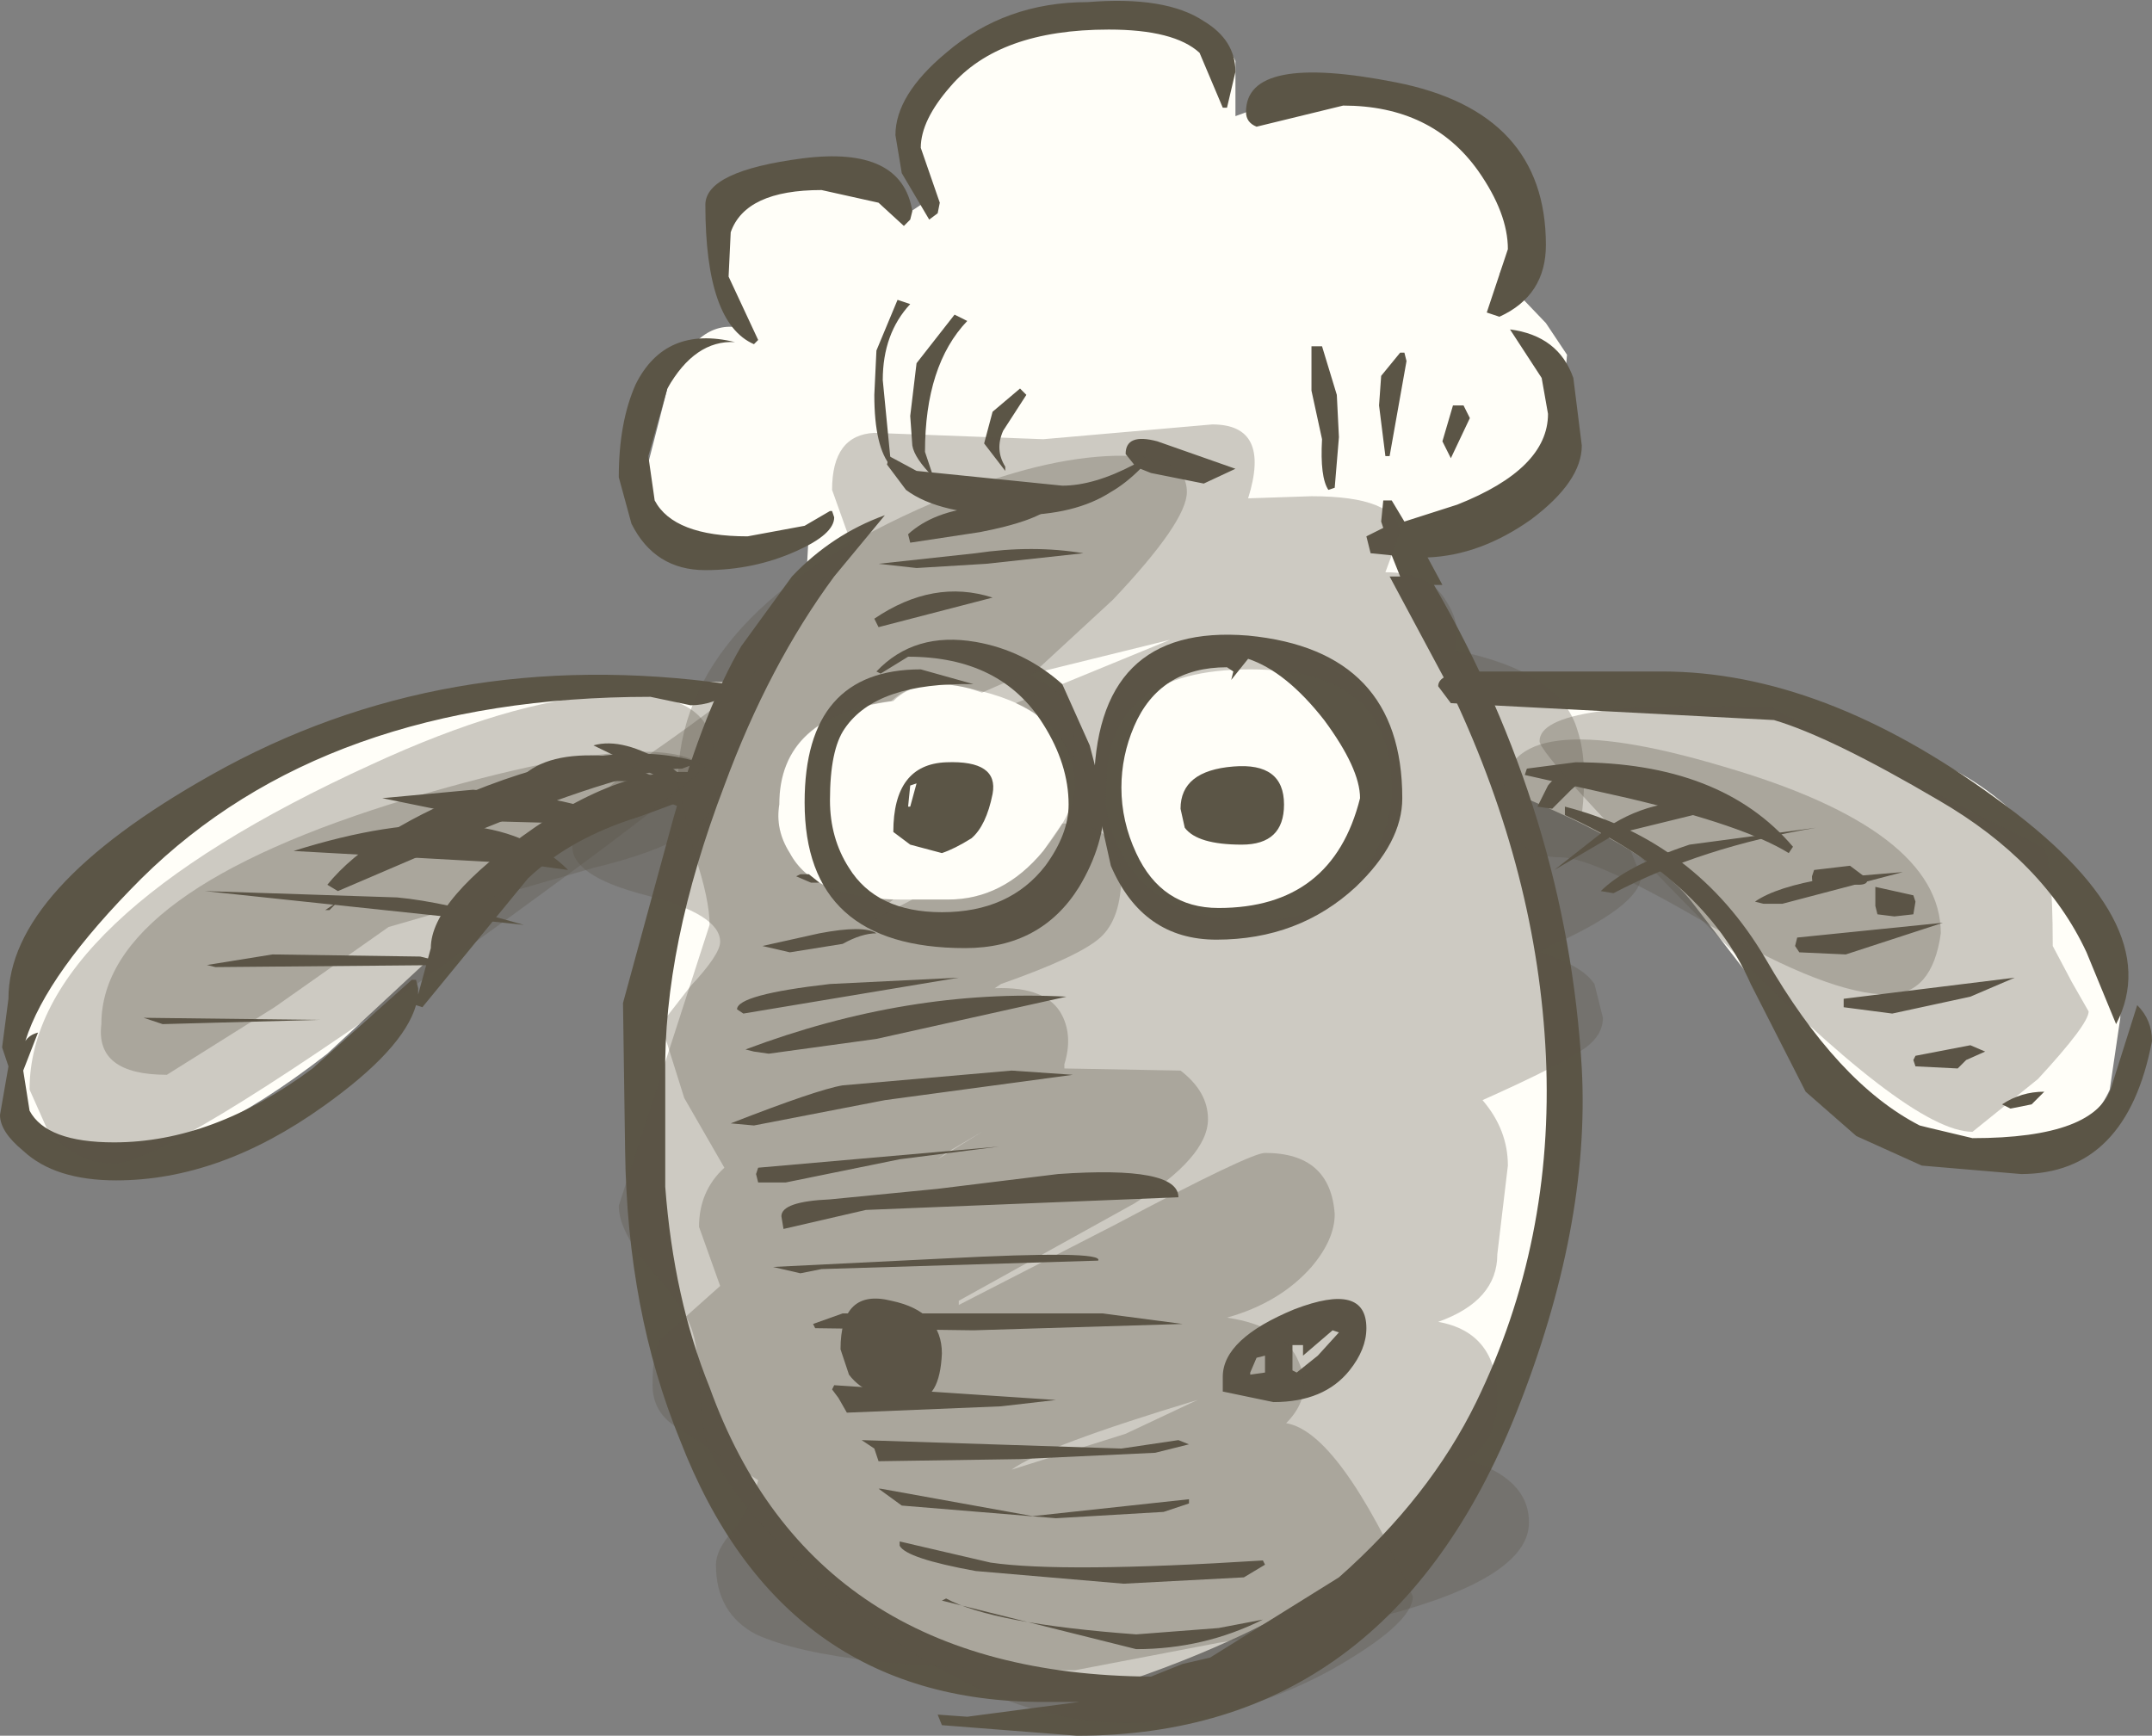 <?xml version="1.0" encoding="UTF-8" standalone="no"?>
<svg xmlns:xlink="http://www.w3.org/1999/xlink" height="41.1px" width="50.95px" xmlns="http://www.w3.org/2000/svg">
  <rect width="100%" height="100%" fill="#808080" stroke="none"/>
  <g transform="matrix(1.0, 0.0, 0.0, 1.0, 25.45, 20.55)">
    <path d="M3.8 -19.1 L3.8 -17.8 4.9 -18.2 6.5 -18.4 Q9.0 -18.4 10.0 -16.8 L10.5 -15.15 10.05 -14.05 11.15 -12.9 11.65 -12.15 11.6 -11.55 Q11.6 -10.7 11.1 -9.8 10.55 -8.9 9.75 -8.35 L8.65 -7.95 7.45 -7.7 7.95 -6.9 9.1 -4.6 11.0 -4.15 11.4 -4.25 12.6 -4.4 14.8 -4.0 16.7 -3.65 Q17.25 -3.65 17.85 -3.05 21.05 -3.0 23.15 -0.3 24.75 1.8 24.75 3.55 L24.5 5.25 Q23.9 6.6 21.95 6.6 19.55 6.6 17.3 4.3 L14.6 0.8 Q13.6 -0.5 10.05 -1.9 L9.95 -1.9 11.05 1.55 Q11.35 2.5 11.35 4.7 11.35 10.15 10.25 12.5 8.15 16.9 1.25 19.25 L-1.5 19.25 Q-7.1 18.4 -9.0 12.9 -10.0 10.0 -10.0 4.4 -10.0 2.9 -9.15 -0.35 L-8.65 -2.05 -11.4 -1.05 Q-12.6 -0.35 -14.9 1.8 L-17.7 4.4 Q-20.85 6.85 -23.0 6.85 -24.8 6.85 -25.2 5.9 L-25.25 4.95 Q-25.25 1.95 -22.35 -0.4 -18.6 -3.35 -10.9 -4.45 L-8.25 -4.4 -7.85 -4.3 -7.65 -4.75 -6.3 -6.95 -6.35 -7.05 -6.3 -7.95 -8.0 -7.75 Q-9.8 -7.75 -10.15 -8.55 L-10.15 -9.4 -9.65 -11.35 Q-9.0 -12.95 -8.0 -12.8 L-8.5 -14.8 -8.2 -15.7 Q-7.55 -16.25 -5.7 -16.25 -4.55 -16.25 -4.15 -15.9 L-3.95 -15.5 -3.5 -15.8 -3.75 -17.2 Q-3.75 -18.15 -2.8 -18.9 -1.5 -19.9 1.1 -19.9 3.5 -19.9 3.8 -19.1" fill="#fffef8" fill-rule="evenodd" stroke="none"/>
    <path d="M-25.4 4.25 L-25.25 3.1 Q-25.25 0.5 -20.45 -2.2 -14.95 -5.3 -8.2 -4.35 L-8.1 -4.2 Q-8.55 -3.85 -9.1 -3.85 L-10.05 -4.05 Q-17.75 -4.05 -22.1 0.25 -24.35 2.5 -24.85 4.1 -24.75 3.95 -24.55 3.9 L-24.9 4.8 -24.75 5.75 Q-24.35 6.5 -22.75 6.5 -20.4 6.5 -18.05 4.75 L-15.7 2.65 -15.6 2.65 -15.55 2.85 -15.55 3.0 -15.25 1.9 Q-15.25 0.75 -12.8 -0.95 -10.15 -2.75 -8.25 -2.1 -8.65 -1.8 -10.35 -1.2 -11.95 -0.7 -12.95 0.25 L-15.45 3.3 -15.6 3.25 Q-15.9 4.3 -17.8 5.65 -20.25 7.4 -22.7 7.4 -24.15 7.4 -24.9 6.7 -25.45 6.25 -25.45 5.85 L-25.25 4.7 -25.4 4.25 M-17.7 0.4 Q-16.65 -0.9 -13.9 -1.95 -10.85 -3.1 -8.9 -2.5 L-9.3 -2.35 Q-10.5 -2.35 -13.95 -0.95 L-17.45 0.55 -17.7 0.4 M-17.65 1.0 L-17.75 1.0 -17.45 0.8 -17.65 1.0 M5.6 -12.35 L5.85 -12.35 6.2 -11.2 6.25 -10.2 6.15 -9.0 6.0 -8.95 Q5.8 -9.25 5.85 -10.15 L5.6 -11.3 5.6 -12.35 M-1.3 -11.35 L-1.15 -11.2 -1.7 -10.35 Q-1.9 -9.9 -1.65 -9.5 L-1.65 -9.4 -2.15 -10.05 -1.95 -10.8 -1.3 -11.35 M-2.55 -12.95 Q-3.55 -11.9 -3.55 -9.85 L-3.35 -9.25 Q-3.8 -9.7 -3.85 -10.0 L-3.9 -10.7 -3.75 -11.95 -2.85 -13.1 -2.55 -12.95 M-3.9 -13.35 Q-4.55 -12.65 -4.55 -11.55 L-4.35 -9.5 Q-4.75 -9.95 -4.75 -11.2 L-4.7 -12.25 -4.2 -13.45 -3.9 -13.35 M7.85 -12.0 L7.45 -9.75 7.35 -9.75 7.2 -10.95 7.25 -11.65 7.7 -12.2 7.8 -12.2 7.85 -12.0 M8.7 -10.1 L8.95 -10.95 9.2 -10.95 9.35 -10.65 8.9 -9.7 8.7 -10.1 M9.35 -4.65 L13.9 -4.65 Q17.7 -4.65 21.8 -1.65 25.9 1.3 24.65 3.7 L23.95 2.0 Q22.95 -0.15 20.45 -1.6 17.9 -3.1 16.55 -3.5 L8.9 -3.9 8.6 -4.3 Q8.6 -4.6 9.35 -4.65 M11.6 -1.45 Q14.7 -0.65 16.35 2.15 18.05 5.1 20.0 6.1 L20.2 6.15 21.25 6.4 Q24.2 6.4 24.55 5.15 L25.15 3.25 Q25.5 3.6 25.5 4.1 24.9 7.25 22.4 7.25 L20.05 7.05 18.5 6.35 17.3 5.3 16.0 2.75 Q14.9 0.25 11.6 -1.25 L11.6 -1.45 M10.7 -2.35 L11.85 -2.5 Q15.3 -2.5 17.0 -0.5 L16.9 -0.35 Q15.85 -1.0 13.1 -1.65 L10.65 -2.2 10.7 -2.35 M17.5 0.05 L18.35 -0.05 18.75 0.25 Q18.8 0.4 18.55 0.4 L17.55 0.35 Q17.45 0.45 17.45 0.2 L17.5 0.05 M18.95 0.9 L18.95 0.45 19.85 0.65 19.9 0.8 19.85 1.1 19.4 1.15 19.0 1.1 18.95 0.9 M6.1 10.95 L5.4 11.55 5.4 11.3 5.15 11.3 5.15 11.9 5.25 11.95 5.75 11.55 6.25 11.0 6.1 10.95 M4.3 11.6 L4.15 11.95 4.15 12.0 4.5 11.95 4.5 11.55 4.3 11.6 M4.7 12.65 L3.5 12.4 3.5 12.05 Q3.5 11.15 5.2 10.45 6.9 9.8 6.9 10.9 6.9 11.4 6.5 11.9 5.9 12.65 4.7 12.65 M-5.35 12.0 L-5.55 11.4 Q-5.55 9.95 -4.35 10.25 -3.15 10.5 -3.15 11.5 -3.2 12.6 -3.8 12.6 -4.9 12.6 -5.35 12.0" fill="#5b5546" fill-rule="evenodd" stroke="none"/>
    <path d="M-4.25 -17.35 Q-4.25 -18.3 -3.05 -19.3 -1.65 -20.5 0.3 -20.5 2.15 -20.65 3.05 -20.05 3.8 -19.6 3.8 -18.85 L3.6 -18.0 3.5 -18.0 2.95 -19.3 Q2.35 -19.85 0.8 -19.85 -1.8 -19.85 -2.95 -18.5 -3.65 -17.7 -3.65 -17.05 L-3.2 -15.75 -3.25 -15.5 -3.45 -15.35 -4.1 -16.45 -4.25 -17.35 M-4.05 -15.2 L-4.65 -15.75 -6.0 -16.05 Q-7.8 -16.05 -8.15 -15.05 L-8.2 -14.0 -7.85 -13.25 -7.5 -12.5 -7.6 -12.4 Q-8.75 -12.9 -8.75 -15.7 -8.75 -16.5 -6.45 -16.8 -4.1 -17.1 -3.85 -15.55 L-3.9 -15.35 -4.05 -15.2 M4.3 -17.55 Q4.05 -17.65 4.05 -17.9 4.05 -19.3 7.6 -18.6 11.15 -17.9 11.15 -14.75 11.15 -13.55 10.05 -13.05 L9.75 -13.15 10.25 -14.65 Q10.25 -15.5 9.55 -16.5 8.45 -18.05 6.35 -18.05 L4.3 -17.55 M1.8 -9.35 L1.55 -9.45 Q1.2 -9.1 0.85 -8.9 0.0 -8.35 -1.4 -8.35 -3.2 -8.35 -4.0 -8.95 L-4.45 -9.55 -4.4 -9.75 -3.75 -9.4 -0.3 -9.05 Q0.45 -9.05 1.4 -9.55 L1.2 -9.8 Q1.2 -10.3 1.95 -10.1 L3.8 -9.45 3.05 -9.1 1.8 -9.35 M-10.4 -11.45 Q-9.7 -12.85 -8.05 -12.45 -9.0 -12.5 -9.65 -11.35 L-10.1 -9.75 -9.95 -8.7 Q-9.5 -7.85 -7.75 -7.85 L-6.4 -8.1 -5.8 -8.45 -5.75 -8.45 -5.7 -8.3 Q-5.7 -7.9 -6.6 -7.5 -7.6 -7.05 -8.75 -7.05 -9.95 -7.05 -10.5 -8.15 L-10.8 -9.25 Q-10.8 -10.55 -10.4 -11.45 M-5.7 -6.9 Q-7.25 -4.8 -8.3 -1.95 -9.75 1.85 -9.7 4.95 L-9.7 7.55 Q-9.5 10.2 -8.65 12.3 -6.2 19.1 1.8 19.15 L2.55 18.85 3.2 18.7 6.25 16.8 Q8.4 14.9 9.5 12.65 11.35 8.85 11.15 4.45 10.95 0.15 8.95 -4.1 L7.45 -6.9 7.7 -6.9 7.5 -7.4 7.0 -7.45 6.9 -7.85 7.3 -8.05 7.25 -8.2 7.3 -8.7 7.5 -8.7 7.8 -8.2 9.05 -8.6 Q11.2 -9.45 11.2 -10.75 L11.05 -11.6 10.3 -12.75 Q11.45 -12.6 11.8 -11.6 L12.0 -10.0 Q12.0 -9.15 10.8 -8.25 9.6 -7.4 8.35 -7.35 L8.7 -6.7 8.5 -6.7 Q11.65 -1.25 12.0 4.75 12.2 8.5 10.45 12.9 7.4 20.55 0.05 20.55 L-3.15 20.3 -3.25 20.05 -2.55 20.1 0.1 19.75 -0.75 19.75 Q-6.95 19.75 -9.35 13.55 -10.6 10.5 -10.65 6.7 L-10.7 3.2 -9.5 -1.2 Q-8.75 -3.8 -7.9 -5.25 L-6.7 -6.9 Q-5.75 -7.9 -4.5 -8.35 L-5.7 -6.9" fill="#5b5546" fill-rule="evenodd" stroke="none"/>
    <path d="M3.7 -4.45 L3.75 -4.65 3.6 -4.75 Q2.0 -4.75 1.4 -3.35 1.1 -2.65 1.1 -1.9 1.1 -1.1 1.45 -0.35 2.05 0.95 3.4 0.95 6.1 0.95 6.75 -1.65 6.75 -2.35 5.9 -3.5 5.0 -4.65 4.1 -4.95 L3.7 -4.45 M4.95 -1.5 Q4.95 -0.55 3.95 -0.55 2.9 -0.55 2.6 -0.95 L2.5 -1.4 Q2.5 -2.3 3.75 -2.4 4.95 -2.5 4.95 -1.5 M0.85 -0.05 L0.45 -1.85 Q0.45 -5.8 4.1 -5.5 7.75 -5.15 7.75 -1.65 7.75 -0.6 6.65 0.45 5.3 1.7 3.35 1.7 1.6 1.7 0.85 -0.05" fill="#5b5546" fill-rule="evenodd" stroke="none"/>
    <path d="M-0.3 -4.35 L0.35 -2.9 0.7 -1.55 Q0.7 -0.55 0.1 0.45 -0.8 1.9 -2.6 1.9 -6.4 1.9 -6.4 -1.55 -6.4 -4.7 -3.65 -4.7 L-2.4 -4.35 Q-4.7 -4.4 -5.45 -3.3 -5.8 -2.8 -5.8 -1.6 -5.8 -0.7 -5.35 0.0 -4.7 1.05 -3.15 1.05 -1.55 1.05 -0.7 -0.05 -0.15 -0.8 -0.15 -1.5 -0.15 -2.45 -0.75 -3.4 -1.75 -5.0 -3.95 -5.0 L-4.6 -4.6 -4.7 -4.65 Q-3.8 -5.6 -2.35 -5.35 -1.2 -5.15 -0.3 -4.35 M-4.3 -0.85 Q-4.3 -2.45 -3.05 -2.5 -1.8 -2.55 -1.95 -1.75 -2.1 -1.0 -2.45 -0.7 -2.85 -0.45 -3.15 -0.35 L-3.9 -0.55 -4.3 -0.85 M-3.95 -1.45 L-3.9 -1.45 -3.75 -2.0 -3.9 -1.95 -3.95 -1.45" fill="#5b5546" fill-rule="evenodd" stroke="none"/>
    <path d="M12.15 -2.2 L11.75 -1.85 11.3 -1.4 10.95 -1.45 11.2 -1.95 Q11.55 -2.4 12.15 -2.2 M15.45 -1.45 L12.8 -0.8 11.35 0.05 12.75 -1.05 Q14.0 -1.8 15.45 -1.45 M17.55 -0.95 Q14.85 -0.5 12.75 0.6 L12.45 0.55 Q13.05 -0.05 14.55 -0.55 L17.55 -0.95 M22.65 5.6 L22.15 5.7 21.95 5.6 Q22.4 5.3 22.95 5.3 L22.65 5.6 M21.55 4.35 L21.1 4.55 20.9 4.75 19.9 4.7 19.85 4.55 19.9 4.45 21.2 4.2 21.55 4.35 M21.2 3.05 L19.35 3.45 18.2 3.3 18.2 3.1 22.25 2.6 21.2 3.05 M19.6 0.1 L16.75 0.85 16.3 0.85 16.1 0.8 Q16.6 0.45 17.8 0.25 L19.6 0.1 M17.1 1.65 L20.55 1.3 18.25 2.05 17.15 2.0 17.05 1.85 17.1 1.65 M2.55 10.8 L-2.4 10.95 -6.15 10.9 -6.2 10.8 -5.5 10.55 0.65 10.55 2.55 10.8 M2.7 15.05 L2.1 15.25 -0.45 15.4 -4.1 15.1 -4.65 14.7 -4.6 14.7 -1.0 15.35 2.7 14.95 2.7 15.05 M2.45 13.55 L2.7 13.65 1.9 13.85 -1.3 14.0 -4.65 14.05 -4.75 13.75 -5.05 13.55 1.1 13.75 2.45 13.55 M4.0 16.8 L1.15 16.95 -2.35 16.65 Q-4.0 16.35 -4.15 16.05 L-4.15 15.95 -2.0 16.45 Q-0.3 16.7 4.45 16.4 L4.5 16.5 4.0 16.8 M4.45 17.8 Q3.05 18.5 1.45 18.5 L-3.15 17.35 -3.05 17.3 Q-1.95 17.9 1.45 18.15 L3.4 18.0 4.45 17.8 M-11.85 -1.05 L-13.7 -1.1 -16.4 -1.65 -14.25 -1.85 Q-11.2 -1.6 -11.05 -1.05 L-11.05 -0.95 Q-11.35 -1.05 -11.35 -1.1 L-11.85 -1.05 M-13.0 -2.1 L-13.1 -2.15 Q-12.5 -2.75 -11.1 -2.65 L-9.95 -2.15 Q-9.3 -1.85 -9.15 -1.5 L-9.2 -1.4 Q-9.65 -1.5 -10.5 -2.05 L-13.0 -2.1 M-18.5 -0.4 Q-13.9 -1.85 -12.0 0.05 L-13.1 -0.1 -18.5 -0.4 M-2.35 -7.45 Q-1.0 -7.65 0.2 -7.45 L-2.1 -7.2 -3.75 -7.1 -4.65 -7.2 -2.35 -7.45 M-2.25 -7.95 L-3.9 -7.7 -3.95 -7.9 Q-3.35 -8.45 -2.25 -8.55 L-0.55 -8.55 Q-0.95 -8.2 -2.25 -7.95 M-8.5 -1.45 L-9.75 -2.1 -11.4 -2.9 Q-10.7 -3.1 -9.65 -2.45 L-8.5 -1.55 -8.5 -1.45 M-4.75 -5.9 Q-3.35 -6.85 -1.95 -6.4 L-4.65 -5.7 -4.75 -5.9 M-4.7 4.05 L-7.25 4.4 -7.6 4.35 -7.8 4.3 Q-3.95 2.85 -0.2 3.05 L-4.7 4.05 M-0.05 4.9 L-4.5 5.5 -7.6 6.1 -8.15 6.05 Q-6.1 5.25 -5.5 5.15 L-1.5 4.8 -0.05 4.9 M-6.25 0.35 L-6.6 0.2 -6.5 0.15 -6.3 0.15 -6.05 0.35 -6.25 0.35 M-6.05 1.55 Q-5.0 1.35 -4.7 1.55 -5.05 1.55 -5.5 1.8 L-6.75 2.0 -7.4 1.85 -6.05 1.55 M-8.0 3.35 Q-8.0 3.0 -5.8 2.75 L-2.75 2.6 -7.85 3.45 -8.0 3.35 M-7.55 7.25 L-7.5 7.1 -1.8 6.6 -4.15 6.9 -6.85 7.45 -7.35 7.45 -7.5 7.45 -7.55 7.25 M-5.8 7.85 L-3.25 7.6 -0.4 7.25 Q2.45 7.05 2.45 7.8 L-4.95 8.1 -6.9 8.55 -6.95 8.25 Q-6.95 7.9 -5.8 7.85 M-7.15 9.45 L-3.1 9.25 Q0.7 9.05 0.55 9.3 L-6.0 9.5 -6.5 9.6 -7.15 9.45 M-5.7 12.25 L-0.45 12.6 -1.75 12.75 -5.4 12.9 -5.6 12.55 -5.75 12.35 -5.7 12.25 M-15.5 2.1 L-14.7 2.3 -20.35 2.35 -20.55 2.3 -19.0 2.05 -15.5 2.1 M-13.05 1.35 L-20.6 0.55 -16.05 0.7 Q-14.95 0.8 -13.05 1.35 M-22.05 3.55 L-17.9 3.6 -21.6 3.7 -22.05 3.55" fill="#5b5546" fill-rule="evenodd" stroke="none"/>
    <path d="M7.35 -7.0 Q8.4 -7.0 8.8 -6.3 9.15 -5.75 9.0 -5.25 L9.0 -5.15 Q11.5 -4.65 11.9 -3.25 12.15 -2.5 12.0 -1.25 12.65 -1.1 13.1 -0.55 L13.4 0.2 Q13.4 0.9 11.15 1.9 L11.0 2.0 Q12.0 2.3 12.3 2.75 L12.5 3.55 Q12.5 3.95 12.1 4.25 11.55 4.65 9.65 5.5 10.25 6.2 10.25 7.05 L10.0 9.15 Q10.0 10.25 8.6 10.75 10.0 11.0 10.0 12.55 10.0 13.65 9.25 14.0 10.75 14.45 10.75 15.5 10.75 16.8 7.35 17.7 L3.4 18.35 0.0 19.0 Q-5.7 19.0 -7.55 18.15 -8.5 17.65 -8.5 16.5 -8.5 16.15 -8.1 15.7 -7.65 15.1 -7.5 14.5 L-9.5 13.2 Q-10.0 12.85 -10.0 12.25 -10.0 11.4 -9.8 11.15 L-8.4 9.9 -8.9 8.5 Q-8.9 7.65 -8.3 7.1 L-9.25 5.45 -9.8 3.7 -9.1 2.8 Q-8.4 2.05 -8.4 1.75 -8.4 1.1 -10.15 0.65 -11.9 0.2 -11.9 -0.5 -11.9 -1.45 -9.7 -2.95 -7.5 -4.5 -7.5 -4.8 -7.5 -5.4 -6.35 -6.5 L-5.25 -7.55 -5.5 -8.25 -5.75 -8.95 Q-5.75 -10.25 -4.75 -10.3 L-0.75 -10.15 3.25 -10.5 Q4.65 -10.5 4.1 -8.75 L5.6 -8.8 Q7.6 -8.8 7.7 -7.95 L7.35 -7.0 M0.75 -2.0 Q0.65 -1.25 1.05 -0.45 1.85 1.25 4.35 1.25 6.0 1.25 6.9 0.0 7.5 -0.9 7.5 -1.9 7.5 -4.7 4.15 -4.7 0.75 -4.7 0.75 -2.0 M2.9 12.6 Q-0.75 13.7 -1.5 14.25 L1.2 13.4 2.9 12.6 M-7.0 -1.5 Q-7.1 -0.9 -6.75 -0.35 -6.15 0.75 -4.1 0.75 L-3.4 0.75 -3.0 0.75 Q-1.7 0.75 -0.75 -0.4 0.0 -1.35 0.0 -1.9 0.0 -3.25 -1.4 -3.9 L2.25 -5.4 -1.4 -4.5 -2.2 -4.15 -2.5 -4.25 Q-3.7 -4.55 -4.3 -3.95 -7.0 -3.6 -7.0 -1.5" fill="#5b5546" fill-opacity="0.302" fill-rule="evenodd" stroke="none"/>
    <path d="M0.9 -6.35 L-1.05 -4.55 Q-0.3 -4.2 -0.1 -3.75 L0.0 -2.9 -0.05 -2.4 Q-0.35 -3.8 -2.5 -4.25 -3.7 -4.55 -4.35 -3.95 -7.0 -3.6 -7.0 -1.5 -7.1 -0.9 -6.75 -0.35 -6.2 0.7 -4.3 0.75 L-4.75 1.1 -4.8 1.25 -3.85 0.75 -3.4 0.75 -3.0 0.75 Q-1.7 0.75 -0.75 -0.4 L-0.3 -1.05 -0.25 -1.05 Q1.05 -1.05 1.1 0.15 1.1 1.2 0.6 1.65 0.1 2.1 -1.75 2.75 L-1.9 2.85 Q-0.65 2.8 -0.3 3.5 -0.05 4.0 -0.25 4.65 L-0.25 4.75 2.5 4.8 Q3.15 5.3 3.15 5.95 3.15 6.85 1.4 7.95 L-2.75 10.25 -2.75 10.35 0.95 8.45 Q4.15 6.75 4.5 6.75 6.05 6.75 6.15 8.2 6.15 8.8 5.6 9.45 4.85 10.3 3.6 10.65 4.95 10.85 5.3 11.7 5.65 12.5 5.0 13.15 6.25 13.35 8.0 17.25 8.0 17.9 6.05 19.0 3.75 20.25 1.25 20.25 -1.85 20.25 -5.15 17.65 -7.4 15.85 -8.3 14.4 -8.8 13.75 -8.85 12.85 -8.9 11.45 -9.05 11.0 -9.2 10.45 -10.05 9.5 -10.8 8.6 -10.8 8.0 L-8.65 1.35 Q-8.65 0.75 -9.0 -0.3 L-9.4 -2.0 Q-9.4 -6.05 -3.35 -8.65 -1.05 -9.65 0.75 -9.75 2.65 -9.85 2.65 -8.9 2.65 -8.2 0.9 -6.35 M-3.25 6.9 L-2.2 6.25 -3.05 6.75 -3.25 6.9" fill="#5b5546" fill-opacity="0.302" fill-rule="evenodd" stroke="none"/>
    <path d="M-11.1 -4.1 Q-8.55 -4.25 -8.55 -2.65 -8.55 -2.3 -14.95 2.3 -21.55 7.0 -22.75 7.0 -23.7 7.0 -24.35 6.15 L-24.75 5.25 Q-24.75 1.25 -16.65 -2.45 -13.4 -3.95 -11.1 -4.1" fill="#5b5546" fill-opacity="0.302" fill-rule="evenodd" stroke="none"/>
    <path d="M-8.5 -1.75 Q-8.5 -0.7 -11.4 0.0 L-16.25 1.4 -18.95 3.3 -21.5 4.9 Q-23.2 4.9 -23.05 3.7 -23.05 0.55 -15.75 -1.65 -8.5 -3.8 -8.5 -1.75" fill="#5b5546" fill-opacity="0.302" fill-rule="evenodd" stroke="none"/>
    <path d="M22.9 -0.5 Q23.15 -0.3 23.15 1.85 L23.6 2.7 24.0 3.4 Q24.0 3.7 22.8 5.0 L21.25 6.25 Q19.75 6.25 15.25 1.65 11.0 -2.65 11.0 -3.0 11.0 -4.0 16.5 -3.8 20.65 -1.6 22.9 -0.5" fill="#5b5546" fill-opacity="0.302" fill-rule="evenodd" stroke="none"/>
    <path d="M10.25 -1.05 L10.15 -1.75 Q10.15 -3.95 15.35 -2.4 20.5 -0.9 20.5 1.55 20.3 3.0 19.25 3.0 17.85 3.0 15.1 1.4 12.3 -0.25 11.5 -0.25 10.55 -0.25 10.25 -1.05" fill="#5b5546" fill-opacity="0.302" fill-rule="evenodd" stroke="none"/>
  </g>
</svg>
